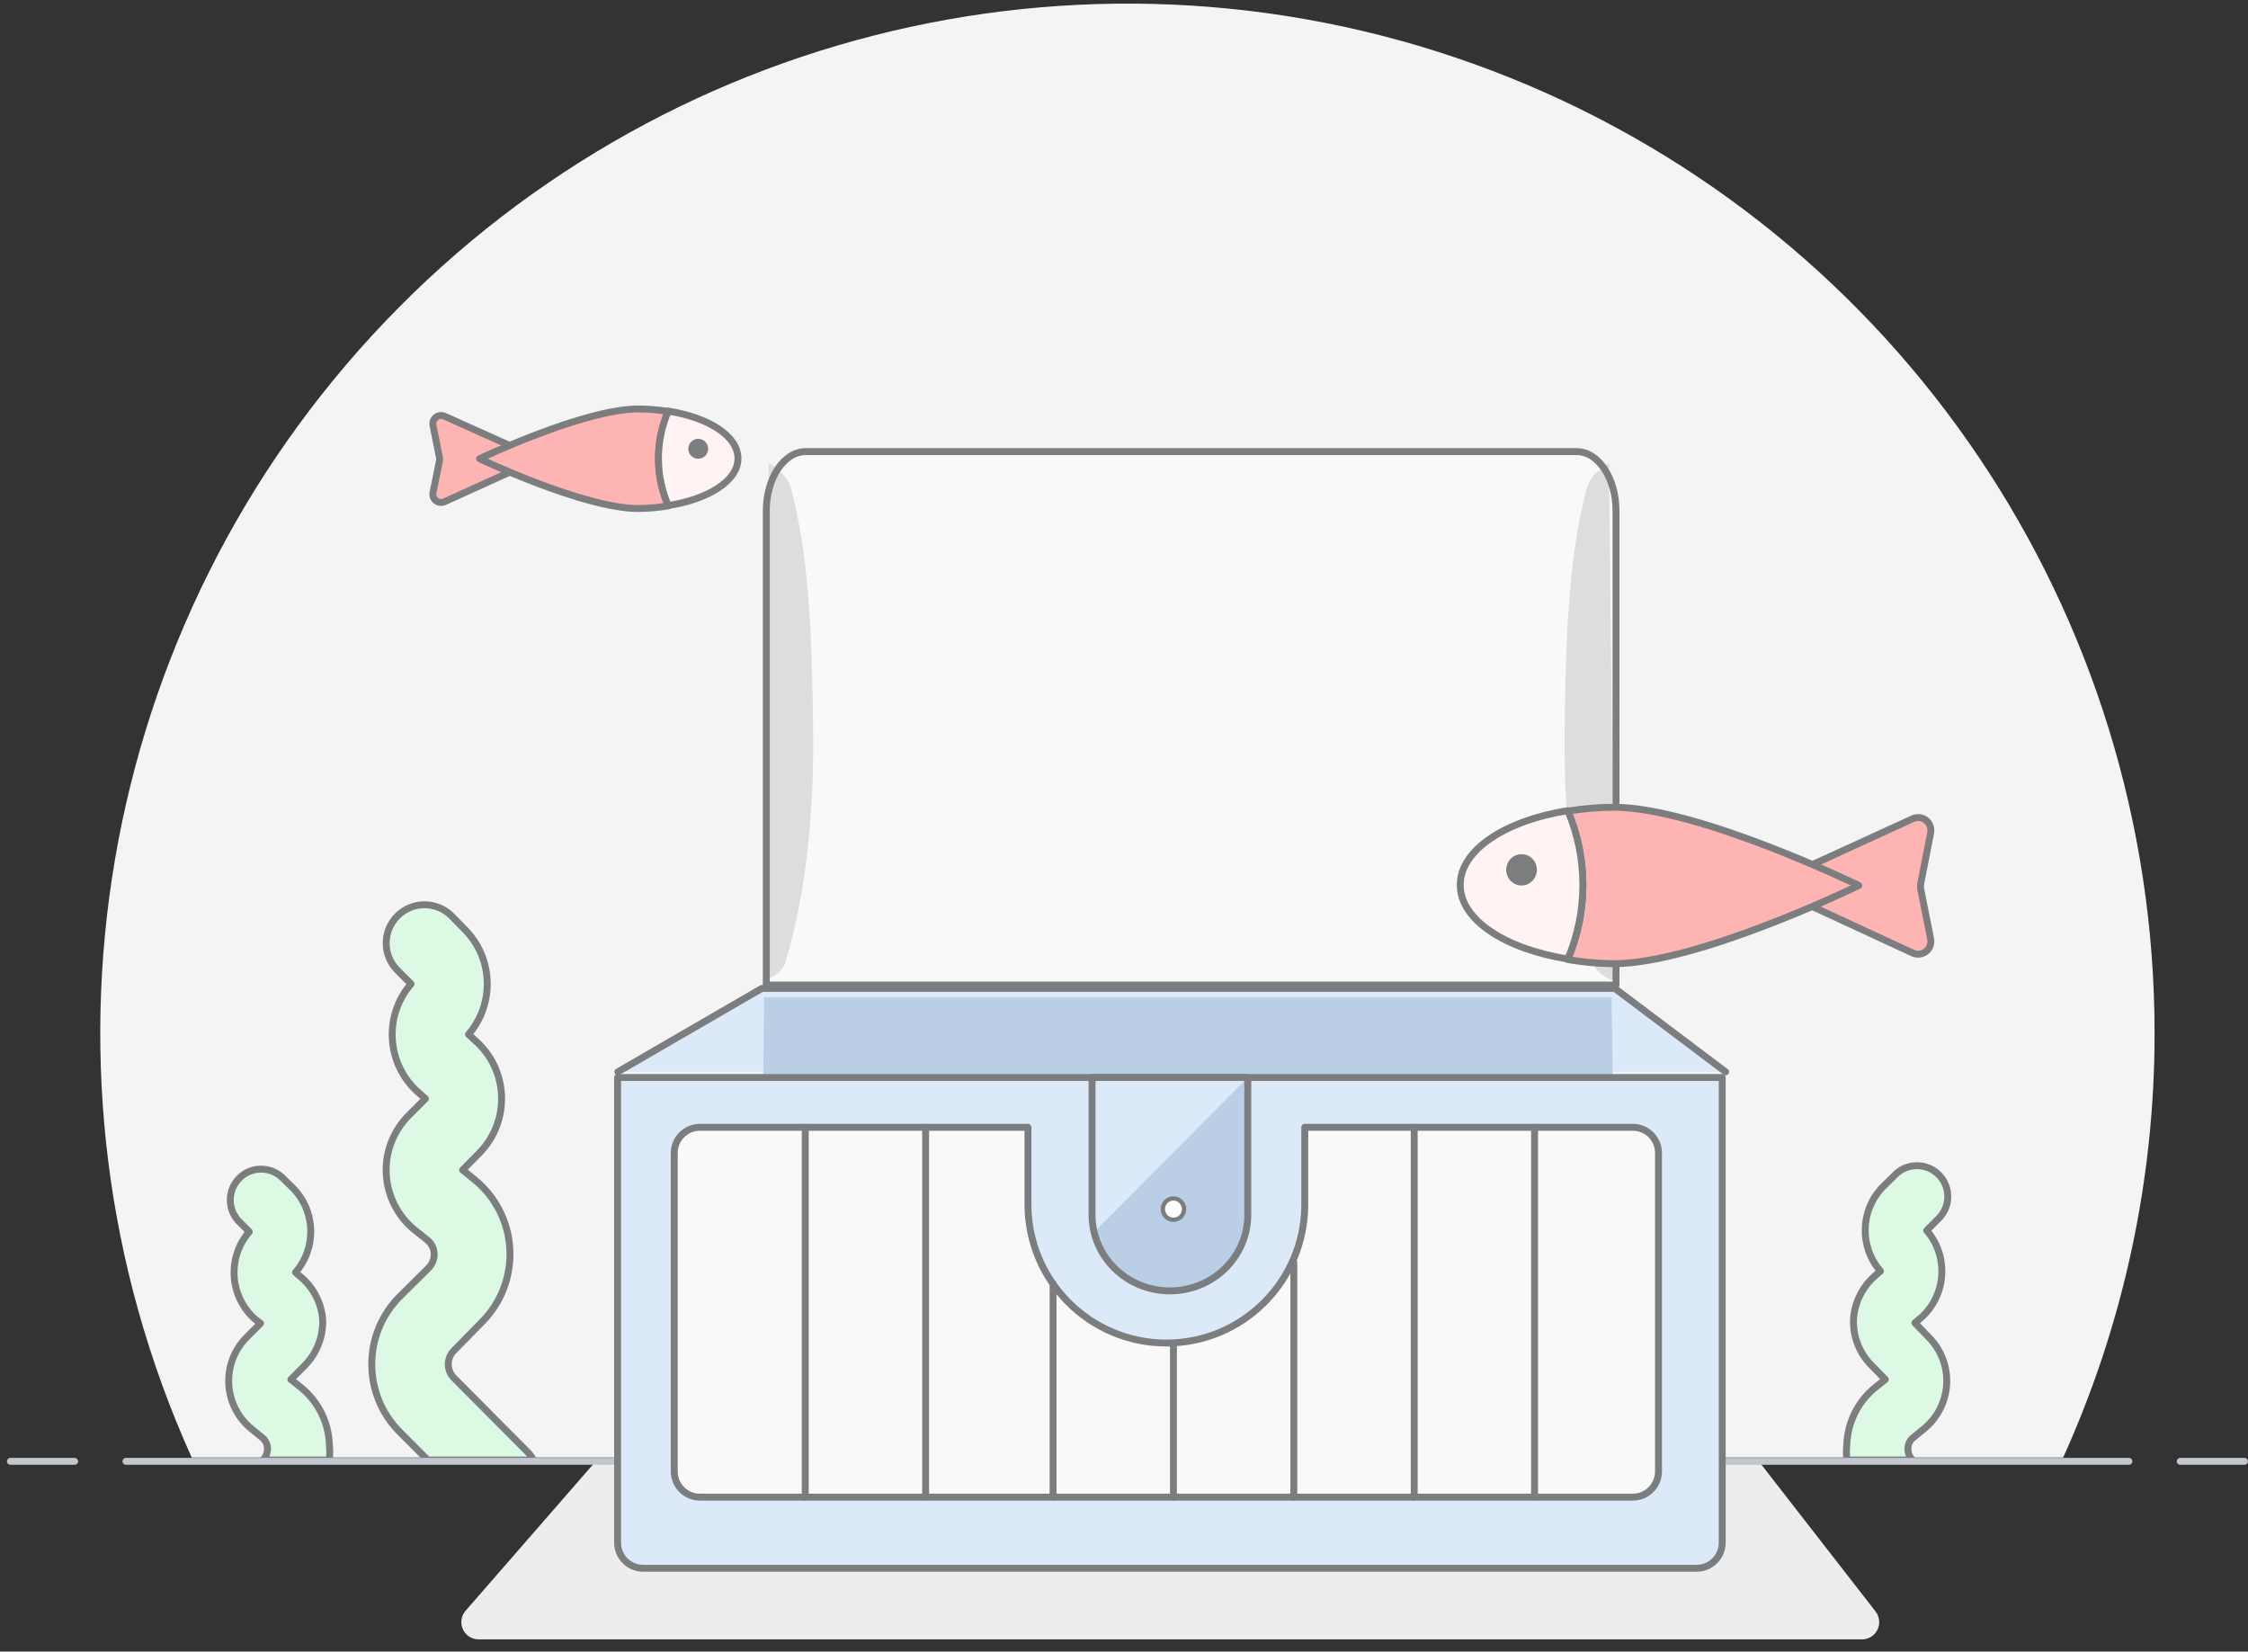 <?xml version="1.0" encoding="UTF-8"?>
<svg width="260px" height="191px" viewBox="0 0 260 191" version="1.1" xmlns="http://www.w3.org/2000/svg" xmlns:xlink="http://www.w3.org/1999/xlink">
    <rect x="0" y="0" width="260" height="191" fill="#333333" stroke="none"/>
    <title>8DD7CFC1-8F63-459E-89CE-6114C746835B</title>
    <g id="Empty-States" stroke="none" stroke-width="1" fill="none" fill-rule="evenodd">
        <g id="No-Content" transform="translate(-558, -136)">
            <g id="Group-23" transform="translate(120, 88)">
                <g id="Group-5" transform="translate(384, 48)">
                    <g id="04--treasure-chest-opened" transform="translate(55, 0)">
                        <g id="New_Symbol_65-2" transform="translate(0, 0.411)">
                            <path d="M248.195,119.04 C248.19,70.426 218.685,26.699 173.664,8.584 C128.643,-9.531 77.152,1.606 43.597,36.717 C10.041,71.828 1.164,123.857 21.172,168.144 L237.621,168.144 C244.605,152.721 248.21,135.977 248.195,119.04 Z" id="Path" fill="#F4F4F4" fill-rule="nonzero"></path>
                            <path d="M67.901,168.587 L52.851,185.864 C52.126,186.697 52.213,187.96 53.046,188.686 C53.41,189.003 53.877,189.177 54.36,189.177 L214.348,189.177 C215.452,189.177 216.348,188.282 216.348,187.177 C216.348,186.733 216.199,186.301 215.926,185.95 L202.422,168.587 L202.422,168.587 L67.901,168.587 Z" id="Path-4" fill="#EBEDEF" fill-rule="nonzero"></path>
                            <g id="Group-3" transform="translate(85.018, 51.152)">
                                <path d="M7.161,0.666 L96.337,0.666 C98.85,0.666 100.887,3.735 100.887,7.52 L100.887,62.354 L2.611,62.354 L2.611,7.52 C2.611,3.735 4.648,0.666 7.161,0.666 Z" id="Path" fill="#F9F9F9" fill-rule="nonzero"></path>
                                <g id="Group-2" transform="translate(0.154, 0.666)" fill="#DDDDDD">
                                    <path d="M3.263,1.313 C4.655,2.152 5.492,3.129 5.774,4.243 C7.922,12.719 7.874,23.263 7.858,31.699 C7.841,40.424 6.976,50.376 4.177,59.054 C3.883,59.967 3.016,60.673 1.577,61.174 L3.263,1.313 Z" id="Path-8" transform="translate(4.719, 31.244) rotate(-1) translate(-4.719, -31.244) "></path>
                                    <path d="M96.489,1.313 C97.881,2.152 98.718,3.129 99.001,4.243 C101.149,12.719 101.101,23.263 101.084,31.699 C101.067,40.424 100.203,50.376 97.403,59.054 C97.109,59.967 96.242,60.673 94.804,61.174 L96.489,1.313 Z" id="Path-8" transform="translate(97.946, 31.244) scale(-1, 1) rotate(-1) translate(-97.946, -31.244) "></path>
                                </g>
                                <path d="M7.161,0.666 L96.337,0.666 C98.85,0.666 100.887,3.735 100.887,7.52 L100.887,62.354 L2.611,62.354 L2.611,7.52 C2.611,3.735 4.648,0.666 7.161,0.666 Z" id="Path" stroke="#7C7D7F" stroke-width="0.8" stroke-linecap="round" stroke-linejoin="round"></path>
                            </g>
                            <polyline id="Path-7" stroke="#7C7D7F" stroke-width="0.8" fill="#DBE9F9" fill-rule="nonzero" stroke-linecap="round" stroke-linejoin="round" points="70.463 123.544 87.118 113.893 185.767 113.893 198.579 123.544"></polyline>
                            <path d="M60.052,167.54 C60.306,167.803 60.516,168.104 60.676,168.433 L48.469,168.433 L45.232,165.189 C40.919,160.866 40.919,153.858 45.232,149.535 L48.559,146.232 C49.007,145.785 49.244,145.168 49.212,144.536 C49.177,143.914 48.873,143.338 48.38,142.958 L46.955,141.828 C45.002,140.238 43.811,137.896 43.675,135.379 C43.539,132.862 44.472,130.405 46.242,128.614 L48.202,126.65 L47.43,125.965 C43.717,122.735 43.318,117.1 46.539,113.377 L44.965,111.8 C43.234,110.066 43.234,107.254 44.965,105.52 C46.695,103.786 49.501,103.786 51.231,105.52 L52.776,107.098 C56.047,110.408 56.228,115.682 53.192,119.21 L53.964,119.924 C55.811,121.54 56.913,123.847 57.008,126.303 C57.104,128.758 56.185,131.144 54.469,132.9 L52.509,134.893 L53.904,136.024 C56.328,138.004 57.805,140.918 57.969,144.047 C58.133,147.176 56.969,150.229 54.766,152.452 L51.499,155.785 C50.63,156.656 50.63,158.068 51.499,158.94 L60.052,167.54 Z" id="Path" stroke="#7C7D7F" stroke-width="0.8" fill="#DCF9E3" fill-rule="nonzero" stroke-linejoin="round"></path>
                            <path d="M37.095,166.618 C37.154,167.221 37.154,167.829 37.095,168.433 L29.402,168.433 L29.402,168.433 C29.765,168.073 29.959,167.575 29.937,167.064 C29.916,166.555 29.665,166.084 29.254,165.784 L28.125,164.862 C26.542,163.594 25.573,161.71 25.46,159.683 C25.346,157.655 26.1,155.675 27.531,154.237 L29.135,152.63 L28.541,152.184 C25.552,149.577 25.233,145.037 27.828,142.036 L26.551,140.756 C25.279,139.341 25.339,137.176 26.686,135.833 C28.034,134.491 30.196,134.444 31.6,135.727 L32.877,136.977 C35.513,139.65 35.643,143.909 33.174,146.738 L33.828,147.303 C35.274,148.533 36.172,150.289 36.322,152.184 C36.389,154.171 35.638,156.097 34.243,157.511 L32.64,159.118 L33.768,160.011 C35.778,161.627 36.992,164.037 37.095,166.618 Z" id="Path" stroke="#7C7D7F" stroke-width="0.8" fill="#DCF9E3" fill-rule="nonzero" stroke-linejoin="round"></path>
                            <path d="M212.6,166.618 C212.54,167.221 212.54,167.829 212.6,168.433 L220.203,168.433 L220.203,168.433 C219.84,168.073 219.646,167.575 219.669,167.064 C219.689,166.555 219.941,166.084 220.352,165.784 L221.48,164.862 C223.063,163.594 224.033,161.71 224.146,159.683 C224.259,157.655 223.506,155.675 222.074,154.237 L220.47,152.571 L221.124,152.035 C224.113,149.428 224.432,144.888 221.837,141.887 L223.114,140.607 C224.086,139.72 224.49,138.368 224.167,137.09 C223.844,135.813 222.845,134.818 221.568,134.501 C220.292,134.185 218.945,134.599 218.065,135.578 L216.788,136.828 C214.152,139.501 214.022,143.76 216.491,146.589 L215.837,147.155 C214.377,148.433 213.489,150.245 213.372,152.184 C213.302,154.177 214.067,156.108 215.481,157.511 L217.055,159.118 L215.926,160.011 C213.916,161.627 212.703,164.037 212.6,166.618 L212.6,166.618 Z" id="Path" stroke="#7C7D7F" stroke-width="0.8" fill="#DCF9E3" fill-rule="nonzero" stroke-linejoin="round"></path>
                            <line x1="13.569" y1="168.587" x2="245.225" y2="168.587" id="Path" stroke="#C1C7CD" stroke-width="0.8" stroke-linecap="round" stroke-linejoin="round"></line>
                            <line x1="0.204" y1="168.587" x2="7.629" y2="168.587" id="Path" stroke="#C1C7CD" stroke-width="0.8" stroke-linecap="round" stroke-linejoin="round"></line>
                            <line x1="251.164" y1="168.587" x2="258.589" y2="168.587" id="Path" stroke="#C1C7CD" stroke-width="0.8" stroke-linecap="round" stroke-linejoin="round"></line>
                            <polygon id="Path-3" fill="#BACEE6" fill-rule="nonzero" points="87.375 114.922 87.118 138.73 185.767 138.73 185.383 114.922"></polygon>
                        </g>
                        <path d="M70.431,124.61 L198.19,124.61 L198.19,178.408 C198.19,180.04 196.866,181.364 195.232,181.364 L73.388,181.364 C71.755,181.364 70.431,180.04 70.431,178.408 L70.431,124.61 Z" id="Path" stroke="#7C7D7F" stroke-width="0.8" fill="#DBE9F9" fill-rule="nonzero" stroke-linecap="round" stroke-linejoin="round"></path>
                        <path d="M125.302,124.61 L125.302,140.473 C125.302,145.34 129.335,149.286 134.31,149.286 C139.286,149.286 143.319,145.34 143.319,140.473 L143.319,124.61 L125.302,124.61 Z" id="Path" fill="#BACEE6" fill-rule="nonzero"></path>
                        <path d="M125.336,141.061 C125.29,141.608 125.29,142.158 125.336,142.706 L143.319,124.61 L125.336,124.61 L125.336,141.061 Z" id="Path" fill="#DBE9F9" fill-rule="nonzero"></path>
                        <path d="M125.302,124.61 L125.302,140.473 C125.302,145.34 129.335,149.286 134.31,149.286 C139.286,149.286 143.319,145.34 143.319,140.473 L143.319,124.61 L125.302,124.61 Z" id="Path" stroke="#7C7D7F" stroke-width="0.8" stroke-linecap="round" stroke-linejoin="round"></path>
                        <g id="Group" transform="translate(167.888, 93.355)" fill-rule="nonzero">
                            <path d="M35.461,9.048 L52.335,16.859 C52.84,17.092 53.431,17.022 53.871,16.678 C54.312,16.331 54.519,15.756 54.403,15.2 L53.251,9.44 C53.221,9.25 53.221,9.056 53.251,8.867 L54.403,2.986 C54.519,2.43 54.312,1.855 53.871,1.508 C53.431,1.163 52.84,1.094 52.335,1.327 L35.461,9.048 Z" id="Path" stroke="#7C7D7F" stroke-width="0.8" fill="#FFB4B4" stroke-linejoin="round"></path>
                            <path d="M46.099,9.048 C46.099,9.048 27.512,1.46107273e-15 17.731,1.46107273e-15 C15.958,0.008 14.19,0.159 12.441,0.452 C14.767,5.926 14.767,12.139 12.441,17.613 C14.189,17.916 15.958,18.077 17.731,18.095 C27.512,18.095 46.099,9.048 46.099,9.048 Z" id="Path" stroke="#7C7D7F" stroke-width="0.8" fill="#FFB4B4" stroke-linejoin="round"></path>
                            <path d="M12.441,0.392 C5.26,1.538 -2.5313085e-13,4.916 -2.5313085e-13,8.987 C-2.5313085e-13,13.059 5.26,16.406 12.441,17.552 C14.767,12.079 14.767,5.866 12.441,0.392 L12.441,0.392 Z" id="Path" stroke="#7C7D7F" stroke-width="0.8" fill="#FFF3F3" stroke-linejoin="round"></path>
                            <path d="M8.865,7.238 C8.865,8.237 8.071,9.048 7.092,9.048 C6.113,9.048 5.319,8.237 5.319,7.238 C5.319,6.239 6.113,5.429 7.092,5.429 C8.071,5.429 8.865,6.239 8.865,7.238 L8.865,7.238 Z" id="Path" fill="#7C7D7F"></path>
                        </g>
                        <g id="Group" transform="translate(66.336, 53.052) scale(-1, 1) translate(-66.336, -53.052) translate(48.319, 47.294)" fill-rule="nonzero">
                            <path d="M22.991,5.758 L33.931,10.728 C34.259,10.877 34.641,10.832 34.927,10.613 C35.213,10.392 35.347,10.027 35.272,9.673 L34.525,6.007 C34.506,5.886 34.506,5.763 34.525,5.642 L35.272,1.9 C35.347,1.546 35.213,1.181 34.927,0.96 C34.641,0.74 34.259,0.696 33.931,0.844 L22.991,5.758 Z" id="Path" stroke="#7C7D7F" stroke-width="0.8" fill="#FFB4B4" stroke-linejoin="round"></path>
                            <path d="M29.888,5.758 C29.888,5.758 17.837,1.46107273e-15 11.495,1.46107273e-15 C10.346,0.005 9.2,0.101 8.066,0.288 C9.574,3.771 9.574,7.725 8.066,11.208 C9.199,11.401 10.346,11.504 11.495,11.515 C17.837,11.515 29.888,5.758 29.888,5.758 Z" id="Path" stroke="#7C7D7F" stroke-width="0.8" fill="#FFB4B4" stroke-linejoin="round"></path>
                            <path d="M8.066,0.249 C3.41,0.979 -2.5313085e-13,3.128 -2.5313085e-13,5.719 C-2.5313085e-13,8.31 3.41,10.44 8.066,11.17 C9.574,7.686 9.574,3.733 8.066,0.249 L8.066,0.249 Z" id="Path" stroke="#7C7D7F" stroke-width="0.8" fill="#FFF3F3" stroke-linejoin="round"></path>
                            <path d="M5.748,4.606 C5.748,5.242 5.233,5.758 4.598,5.758 C3.963,5.758 3.449,5.242 3.449,4.606 C3.449,3.97 3.963,3.455 4.598,3.455 C5.233,3.455 5.748,3.97 5.748,4.606 L5.748,4.606 Z" id="Path" fill="#7C7D7F"></path>
                        </g>
                        <path d="M117.893,139.278 C117.893,148.137 125.06,155.317 133.901,155.317 C142.742,155.317 149.909,148.137 149.909,139.278 L149.909,130.368 L187.854,130.368 C189.492,130.368 190.819,131.698 190.819,133.338 L190.819,170.168 C190.819,171.809 189.492,173.139 187.854,173.139 L79.947,173.139 C78.31,173.139 76.983,171.809 76.983,170.168 L76.983,133.338 C76.983,131.698 78.31,130.368 79.947,130.368 L117.893,130.368 L117.893,139.278 Z" id="Path" fill="#F9F9F9" fill-rule="nonzero"></path>
                        <path d="M117.893,139.278 C117.893,148.137 125.06,155.317 133.901,155.317 C142.742,155.317 149.909,148.137 149.909,139.278 L149.909,130.368 L187.854,130.368 C189.492,130.368 190.819,131.698 190.819,133.338 L190.819,170.168 C190.819,171.809 189.492,173.139 187.854,173.139 L79.947,173.139 C78.31,173.139 76.983,171.809 76.983,170.168 L76.983,133.338 C76.983,131.698 78.31,130.368 79.947,130.368 L117.893,130.368 L117.893,139.278 Z" id="Path" stroke="#7C7D7F" stroke-width="0.8" stroke-linecap="round" stroke-linejoin="round"></path>
                        <line x1="92.134" y1="173.139" x2="92.134" y2="130.368" id="Path" stroke="#7C7D7F" stroke-width="0.8" stroke-linecap="round" stroke-linejoin="round"></line>
                        <line x1="106.056" y1="173.139" x2="106.056" y2="130.368" id="Path" stroke="#7C7D7F" stroke-width="0.8" stroke-linecap="round" stroke-linejoin="round"></line>
                        <line x1="120.797" y1="173.139" x2="120.797" y2="148.463" id="Path" stroke="#7C7D7F" stroke-width="0.8" stroke-linecap="round" stroke-linejoin="round"></line>
                        <line x1="134.72" y1="173.139" x2="134.72" y2="155.69" id="Path" stroke="#7C7D7F" stroke-width="0.8" stroke-linecap="round" stroke-linejoin="round"></line>
                        <line x1="148.642" y1="173.139" x2="148.642" y2="145.996" id="Path" stroke="#7C7D7F" stroke-width="0.8" stroke-linecap="round" stroke-linejoin="round"></line>
                        <line x1="162.565" y1="173.139" x2="162.565" y2="130.368" id="Path" stroke="#7C7D7F" stroke-width="0.8" stroke-linecap="round" stroke-linejoin="round"></line>
                        <line x1="176.487" y1="173.139" x2="176.487" y2="130.368" id="Path" stroke="#7C7D7F" stroke-width="0.8" stroke-linecap="round" stroke-linejoin="round"></line>
                        <ellipse id="Oval" stroke="#7C7D7F" stroke-width="0.5" fill="#FFFFFF" stroke-linecap="round" stroke-linejoin="round" cx="134.72" cy="139.827" rx="1.228" ry="1.234"></ellipse>
                    </g>
                </g>
            </g>
        </g>
    </g>
</svg>